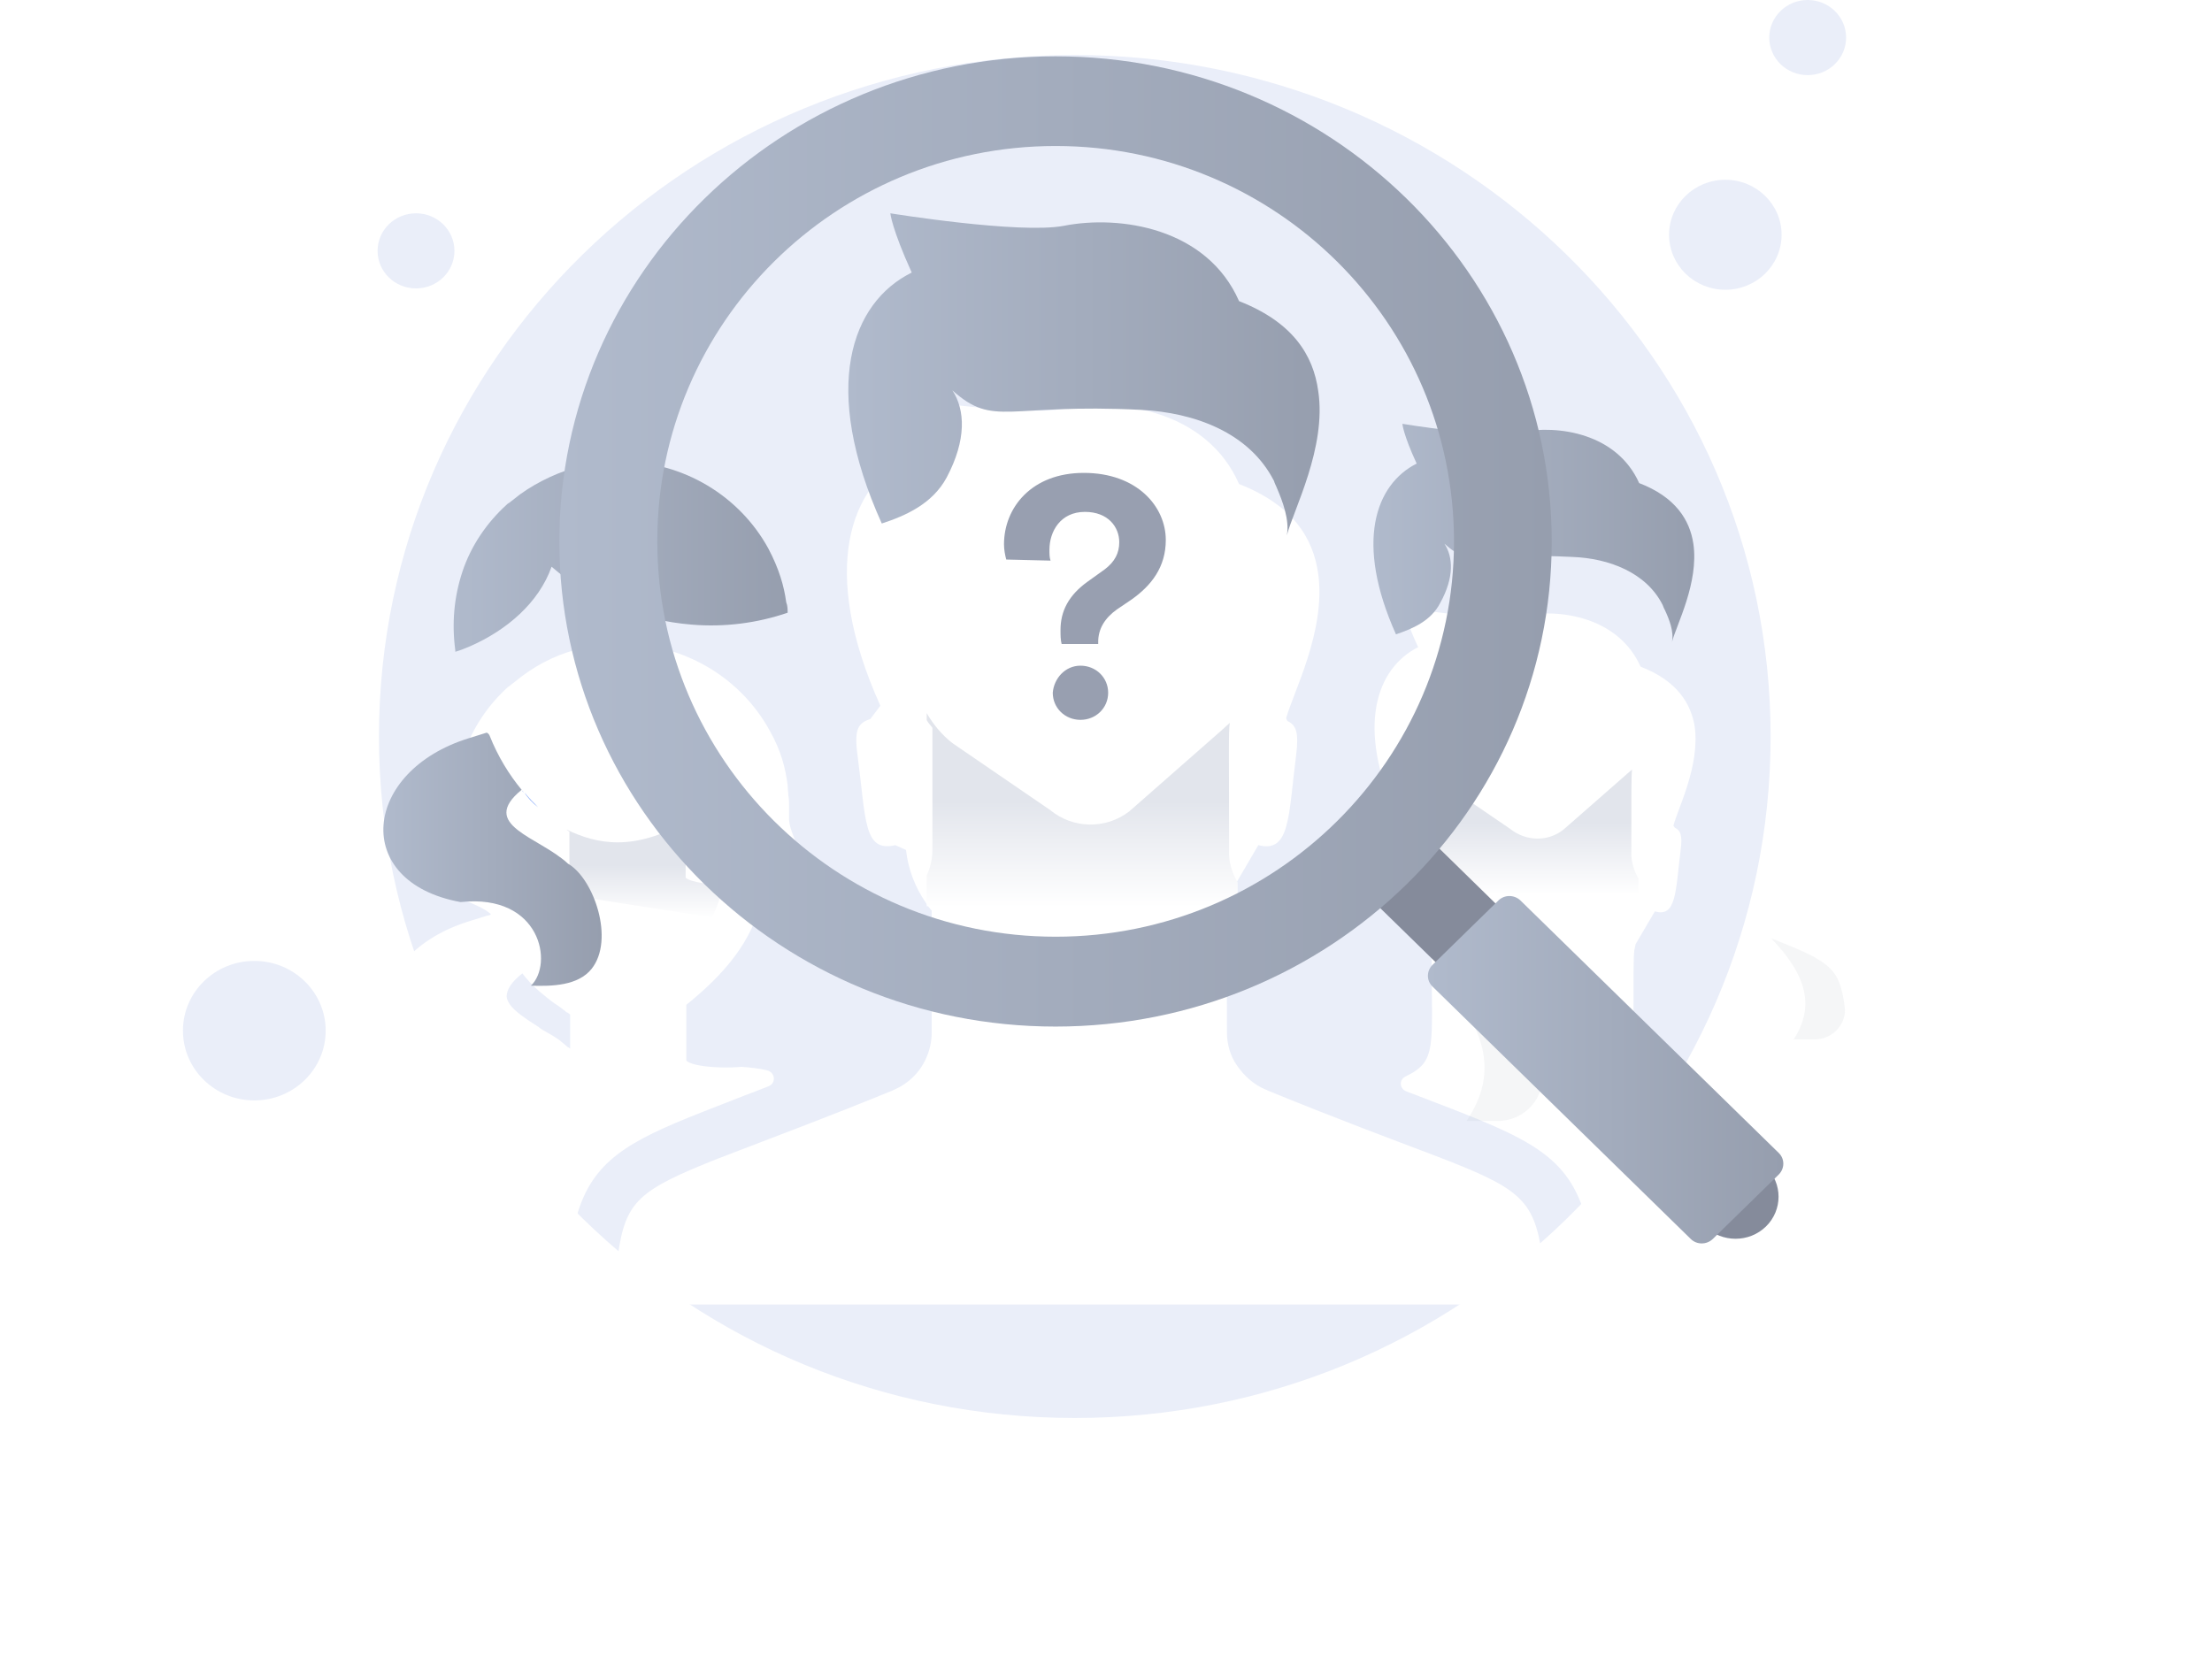 <svg width="133" height="101" viewBox="0 0 133 101" fill="none" xmlns="http://www.w3.org/2000/svg">
<path d="M64.624 85.276C87.729 85.276 106.461 66.962 106.461 44.292C106.461 21.622 87.647 3.308 64.624 3.308C41.518 3.308 22.786 21.622 22.786 44.292C22.786 66.962 41.518 85.276 64.624 85.276Z" fill="#EAEEF9"/>
<path d="M103.738 17.426C105.607 17.426 107.121 15.945 107.121 14.118C107.121 12.292 105.607 10.811 103.738 10.811C101.87 10.811 100.355 12.292 100.355 14.118C100.355 15.945 101.87 17.426 103.738 17.426Z" fill="#EAEEF9"/>
<path d="M108.689 4.518C109.966 4.518 111 3.507 111 2.259C111 1.011 109.966 0 108.689 0C107.413 0 106.379 1.011 106.379 2.259C106.379 3.507 107.413 4.518 108.689 4.518Z" fill="#EAEEF9"/>
<path d="M25.014 17.346C26.29 17.346 27.324 16.334 27.324 15.087C27.324 13.839 26.29 12.828 25.014 12.828C23.737 12.828 22.703 13.839 22.703 15.087C22.703 16.334 23.737 17.346 25.014 17.346Z" fill="#EAEEF9"/>
<path d="M15.291 66.178C17.661 66.178 19.582 64.3 19.582 61.983C19.582 59.666 17.661 57.788 15.291 57.788C12.921 57.788 11 59.666 11 61.983C11 64.3 12.921 66.178 15.291 66.178Z" fill="#EAEEF9"/>
<g filter="url(#filter0_d_1841_22089)">
<path d="M109.15 62.548H96.457C95.857 62.548 95.343 62.171 95.171 61.668C93.927 58.063 91.183 57.182 84.537 54.625C84.151 54.457 84.108 53.954 84.494 53.745C86.423 52.822 86.08 52.026 86.08 46.492C85.995 46.408 85.909 46.282 85.866 46.199C85.437 45.57 85.137 44.815 85.051 44.06L84.623 43.851C83.336 44.144 83.422 42.803 83.079 40.204C82.95 39.114 83.122 38.904 83.593 38.736L84.022 38.191C81.492 32.658 82.779 29.178 85.266 27.92C84.451 26.16 84.408 25.531 84.408 25.531C84.408 25.531 89.682 26.411 91.483 26.034C93.799 25.573 97.315 26.118 98.644 29.094C100.831 29.933 101.689 31.316 101.903 32.741C102.203 35.089 100.874 37.646 100.617 38.653C100.66 38.694 100.66 38.736 100.703 38.778C101.046 38.946 101.174 39.239 101.046 40.162C100.745 42.635 100.788 44.186 99.502 43.809L98.344 45.779C98.301 46.031 98.258 46.115 98.258 46.24C98.216 46.618 98.216 47.331 98.216 51.439C98.216 51.942 98.344 52.403 98.601 52.78C98.859 53.242 99.287 53.577 99.802 53.787H99.845C102.847 55.002 104.991 55.799 106.577 56.428C110.093 57.811 110.694 58.188 110.994 60.494C111.08 61.626 110.265 62.548 109.15 62.548Z" fill="white"/>
</g>
<path d="M100.53 38.61C100.659 37.981 100.358 37.227 100.101 36.682C100.058 36.598 100.015 36.514 99.972 36.388C98.986 34.418 96.714 33.579 94.57 33.495C89.081 33.202 88.566 34.25 86.851 32.699C87.366 33.495 87.451 34.711 86.594 36.262C86.036 37.352 84.921 37.813 83.935 38.149C81.448 32.615 82.692 29.136 85.179 27.878C84.364 26.117 84.321 25.488 84.321 25.488C84.321 25.488 89.595 26.369 91.396 25.991C93.712 25.53 97.228 26.075 98.557 29.052C100.744 29.89 101.602 31.274 101.816 32.699C102.159 35.047 100.787 37.604 100.53 38.61Z" fill="url(#paint0_linear_1841_22089)"/>
<path opacity="0.1" d="M107.82 62.548C109.149 60.535 108.634 58.649 106.49 56.427C110.006 57.811 110.607 58.188 110.907 60.494C111.078 61.542 110.221 62.506 109.106 62.506H107.82V62.548Z" fill="#9AA2B2"/>
<path d="M98.514 52.822V53.786H85.779V52.528C86.079 51.857 85.993 51.899 85.993 46.491C85.908 46.407 85.822 46.282 85.779 46.198V45.904C86.036 46.366 86.422 46.785 86.808 47.12L90.796 49.845C91.739 50.6 93.069 50.642 94.012 49.887L97.743 46.617C97.871 46.491 98 46.407 98.129 46.282C98.086 46.659 98.086 47.372 98.086 51.48C98.129 51.941 98.257 52.402 98.514 52.822Z" fill="url(#paint1_linear_1841_22089)"/>
<g filter="url(#filter1_d_1841_22089)">
<path d="M43.542 53.199C41.484 53.157 41.269 52.78 41.269 52.78V49.426C43.456 47.665 45.3 45.611 45.815 42.928C47.187 42.635 48.044 41.419 47.916 40.077C47.873 39.49 47.487 38.945 47.444 38.316C47.444 38.023 47.444 37.73 47.444 37.436C47.444 37.227 47.444 37.059 47.401 36.849C47.401 36.64 47.358 36.43 47.358 36.22C47.23 35.214 46.972 34.166 46.286 32.95C44.571 29.806 41.184 27.71 37.367 27.71C36.596 27.71 35.824 27.794 35.095 27.962C33.722 28.255 32.479 28.842 31.364 29.68C31.15 29.848 30.935 30.016 30.721 30.183C30.678 30.225 30.635 30.267 30.549 30.309C29.349 31.399 28.405 32.783 27.891 34.334C27.376 35.885 27.248 37.478 27.462 39.071C27.462 39.113 27.462 39.155 27.462 39.197C27.462 39.239 27.462 39.281 27.462 39.323C27.505 39.616 27.591 39.574 27.376 39.826C27.333 39.91 27.248 39.993 27.205 40.119C26.947 40.58 26.733 41.209 27.033 41.964C27.548 43.389 28.577 43.179 29.52 43.976C29.477 44.018 29.392 44.06 29.349 44.06H29.306L28.234 44.395C21.802 46.366 21.073 53.031 27.676 54.247C27.205 54.289 26.776 54.541 26.476 54.75C24.375 56.343 23.045 58.775 22.702 61.164C22.574 61.877 23.174 62.548 23.946 62.548H34.151C34.366 62.548 34.58 62.38 34.666 62.17C35.609 58.817 37.753 57.643 42.213 55.882L44.786 54.876C45.214 54.708 45.686 54.541 46.201 54.331C46.672 54.163 46.629 53.492 46.115 53.367C45.6 53.241 45.086 53.199 44.571 53.157C44.142 53.199 43.799 53.199 43.542 53.199ZM30.464 48.923C30.464 48.504 30.764 48.042 31.407 47.539C31.664 47.875 32.007 48.252 32.393 48.587C32.693 48.839 32.993 49.091 33.337 49.342C33.551 49.468 33.765 49.636 33.98 49.803C34.023 49.845 34.066 49.887 34.108 49.887C34.151 49.929 34.237 49.971 34.28 50.013V52.067C34.237 52.025 34.194 51.983 34.151 51.983C33.937 51.816 33.765 51.648 33.594 51.522C33.294 51.312 32.993 51.145 32.693 50.977C32.565 50.893 32.479 50.851 32.393 50.767C31.407 50.139 30.506 49.552 30.464 48.923Z" fill="white"/>
</g>
<path d="M43.542 53.199C43.199 54.415 42.813 55.169 42.813 55.169L31.75 53.451L32.393 50.768C32.479 50.851 32.607 50.893 32.693 50.935C32.993 51.103 33.336 51.313 33.594 51.522C33.765 51.648 33.98 51.774 34.151 51.983C34.194 52.025 34.237 52.067 34.237 52.067V50.013C34.151 49.971 34.108 49.929 34.065 49.887C35.866 50.768 38.096 51.229 41.312 49.384C41.269 49.384 41.269 49.426 41.226 49.426V52.78C41.226 52.78 41.484 53.157 43.542 53.199Z" fill="url(#paint2_linear_1841_22089)"/>
<path d="M47.358 36.849C45.514 37.478 43.542 37.73 41.569 37.562C38.482 37.31 35.48 36.095 33.165 34.082C32.393 36.262 30.463 37.897 28.277 38.861C27.976 38.987 27.676 39.113 27.376 39.197C27.376 39.155 27.376 39.113 27.376 39.113C27.162 37.52 27.29 35.927 27.805 34.376C28.32 32.825 29.263 31.441 30.463 30.351C30.506 30.309 30.549 30.267 30.635 30.225C30.849 30.058 31.064 29.89 31.278 29.722C32.393 28.926 33.679 28.339 35.009 28.003C35.781 27.836 36.51 27.752 37.281 27.752C41.098 27.752 44.485 29.848 46.2 32.992C46.844 34.208 47.144 35.256 47.273 36.22C47.358 36.43 47.358 36.639 47.358 36.849Z" fill="url(#paint3_linear_1841_22089)"/>
<path d="M31.536 47.665C31.793 48.001 32.093 48.294 32.35 48.546C32.05 48.294 31.75 48.001 31.536 47.665Z" fill="#3973F4"/>
<path d="M35.566 58.272C34.752 59.278 33.208 59.32 31.922 59.278C33.294 57.978 32.522 53.744 27.719 54.247H27.676C21.073 53.031 21.802 46.366 28.191 44.395L29.263 44.06C29.349 44.102 29.392 44.144 29.434 44.228C29.949 45.527 30.635 46.617 31.364 47.498C28.748 49.636 32.393 50.306 34.151 51.941C35.695 52.822 36.981 56.511 35.566 58.272Z" fill="url(#paint4_linear_1841_22089)"/>
<path d="M31.493 47.665C31.45 47.623 31.407 47.581 31.407 47.54C31.407 47.54 31.45 47.623 31.493 47.665Z" fill="#3973F4"/>
<g filter="url(#filter2_d_1841_22089)">
<path d="M92.726 64.476C92.94 66.027 91.696 67.453 90.067 67.453H39.811C38.182 67.453 36.938 66.027 37.153 64.476C37.624 61.248 38.353 60.578 43.242 58.649L44.442 58.188C46.715 57.307 49.674 56.218 53.662 54.583C54.562 54.205 55.291 53.535 55.677 52.654C55.891 52.193 56.02 51.648 56.02 51.103V43.767C55.891 43.599 55.763 43.473 55.677 43.305C55.034 42.383 54.605 41.293 54.476 40.119L53.833 39.826C51.904 40.287 52.075 38.275 51.56 34.418C51.346 32.825 51.603 32.489 52.332 32.238L52.933 31.441C49.245 23.266 51.089 18.152 54.734 16.349C53.619 13.75 53.533 12.828 53.533 12.828C53.533 12.828 61.294 14.085 63.953 13.582C67.341 12.912 72.572 13.708 74.501 18.11C77.718 19.368 78.961 21.338 79.261 23.518C79.733 26.956 77.718 30.729 77.332 32.196C77.374 32.28 77.374 32.322 77.417 32.364C77.932 32.615 78.103 33.034 77.932 34.418C77.46 38.065 77.589 40.329 75.659 39.826L73.944 42.76C73.858 43.096 73.858 43.221 73.815 43.473C73.73 44.018 73.772 45.108 73.772 51.103C73.772 51.816 73.987 52.528 74.373 53.073C74.802 53.702 75.402 54.247 76.131 54.541C76.174 54.541 76.174 54.541 76.217 54.583C80.633 56.385 83.806 57.559 86.122 58.439C91.396 60.452 92.211 61.081 92.726 64.476Z" fill="white"/>
</g>
<path d="M77.374 32.196C77.546 31.274 77.117 30.142 76.774 29.345C76.731 29.219 76.645 29.094 76.603 28.926C75.102 25.991 71.8 24.817 68.627 24.65C60.522 24.231 59.794 25.74 57.264 23.476C58.035 24.65 58.121 26.453 56.92 28.716C56.063 30.309 54.433 31.022 53.018 31.483C49.331 23.308 51.175 18.194 54.819 16.391C53.619 13.75 53.533 12.828 53.533 12.828C53.533 12.828 61.294 14.085 63.953 13.582C67.34 12.912 72.572 13.708 74.501 18.11C77.717 19.368 78.961 21.338 79.261 23.518C79.776 26.914 77.76 30.687 77.374 32.196Z" fill="url(#paint5_linear_1841_22089)"/>
<path opacity="0.1" d="M88.18 67.411C90.153 64.476 89.381 61.709 86.208 58.44C91.397 60.452 92.254 61.081 92.726 64.434C92.94 65.986 91.697 67.411 90.067 67.411H88.18Z" fill="#9AA2B2"/>
<path d="M74.416 53.073V54.499H55.72V52.654C55.935 52.193 56.063 51.648 56.063 51.103V43.767C55.935 43.599 55.806 43.473 55.72 43.305V42.886C56.106 43.557 56.621 44.186 57.264 44.689L63.139 48.713C64.511 49.845 66.483 49.887 67.898 48.797L73.387 43.976C73.558 43.808 73.773 43.641 73.944 43.473C73.859 44.018 73.901 45.108 73.901 51.103C73.859 51.816 74.073 52.486 74.416 53.073Z" fill="url(#paint6_linear_1841_22089)"/>
<path d="M97.048 68.346L81.299 52.962L84.91 49.432L100.645 64.828L97.048 68.346Z" fill="#858B9B"/>
<path d="M102.522 73.759L90.446 61.953C89.438 60.967 89.438 59.361 90.446 58.375C91.454 57.389 93.098 57.389 94.106 58.375L106.182 70.181C107.19 71.166 107.19 72.773 106.182 73.759C105.173 74.745 103.53 74.745 102.522 73.759Z" fill="#858B9B"/>
<path d="M101.663 74.514L86.126 59.324C85.765 58.971 85.765 58.399 86.126 58.034L90.097 54.151C90.459 53.798 91.044 53.798 91.417 54.151L106.954 69.341C107.315 69.694 107.315 70.266 106.954 70.631L102.982 74.514C102.609 74.867 102.024 74.867 101.663 74.514Z" fill="url(#paint7_linear_1841_22089)"/>
<path d="M63.472 3.388C46.989 3.388 33.631 16.448 33.631 32.563C33.631 48.665 46.989 61.737 63.459 61.737C79.942 61.737 93.3 48.677 93.3 32.563C93.3 16.448 79.942 3.388 63.472 3.388ZM63.472 56.333C50.238 56.333 39.52 45.683 39.52 32.55C39.52 19.418 50.238 8.78 63.472 8.78C76.705 8.78 87.424 19.43 87.424 32.563C87.424 45.695 76.693 56.333 63.472 56.333Z" fill="url(#paint8_linear_1841_22089)"/>
<path d="M63.832 38.731C63.765 38.47 63.765 38.21 63.765 37.884C63.765 36.777 64.232 35.8 65.431 34.953L66.43 34.236C67.03 33.78 67.297 33.259 67.297 32.608C67.297 31.696 66.63 30.784 65.231 30.784C63.765 30.784 63.099 31.956 63.099 33.064C63.099 33.324 63.099 33.52 63.166 33.715L60.501 33.65C60.434 33.389 60.367 33.064 60.367 32.738C60.367 30.523 62.033 28.439 65.165 28.439C68.363 28.439 70.095 30.458 70.095 32.477C70.095 34.106 69.229 35.213 68.03 36.06L67.163 36.646C66.43 37.167 66.031 37.819 66.031 38.6V38.731H63.832ZM64.965 40.033C65.897 40.033 66.63 40.75 66.63 41.662C66.63 42.574 65.897 43.291 64.965 43.291C64.032 43.291 63.299 42.574 63.299 41.662C63.366 40.815 64.032 40.033 64.965 40.033Z" fill="#989FB0"/>
<defs>
<filter id="filter0_d_1841_22089" x="60.648" y="14.531" width="72.352" height="81.018" filterUnits="userSpaceOnUse" color-interpolation-filters="sRGB">
<feFlood flood-opacity="0" result="BackgroundImageFix"/>
<feColorMatrix in="SourceAlpha" type="matrix" values="0 0 0 0 0 0 0 0 0 0 0 0 0 0 0 0 0 0 127 0" result="hardAlpha"/>
<feOffset dy="11"/>
<feGaussianBlur stdDeviation="11"/>
<feColorMatrix type="matrix" values="0 0 0 0 0.398 0 0 0 0 0.477 0 0 0 0 0.575 0 0 0 0.27 0"/>
<feBlend mode="normal" in2="BackgroundImageFix" result="effect1_dropShadow_1841_22089"/>
<feBlend mode="normal" in="SourceGraphic" in2="effect1_dropShadow_1841_22089" result="shape"/>
</filter>
<filter id="filter1_d_1841_22089" x="0.685" y="16.71" width="69.244" height="78.838" filterUnits="userSpaceOnUse" color-interpolation-filters="sRGB">
<feFlood flood-opacity="0" result="BackgroundImageFix"/>
<feColorMatrix in="SourceAlpha" type="matrix" values="0 0 0 0 0 0 0 0 0 0 0 0 0 0 0 0 0 0 127 0" result="hardAlpha"/>
<feOffset dy="11"/>
<feGaussianBlur stdDeviation="11"/>
<feColorMatrix type="matrix" values="0 0 0 0 0.398 0 0 0 0 0.477 0 0 0 0 0.575 0 0 0 0.27 0"/>
<feBlend mode="normal" in2="BackgroundImageFix" result="effect1_dropShadow_1841_22089"/>
<feBlend mode="normal" in="SourceGraphic" in2="effect1_dropShadow_1841_22089" result="shape"/>
</filter>
<filter id="filter2_d_1841_22089" x="15.129" y="1.828" width="99.621" height="98.625" filterUnits="userSpaceOnUse" color-interpolation-filters="sRGB">
<feFlood flood-opacity="0" result="BackgroundImageFix"/>
<feColorMatrix in="SourceAlpha" type="matrix" values="0 0 0 0 0 0 0 0 0 0 0 0 0 0 0 0 0 0 127 0" result="hardAlpha"/>
<feOffset dy="11"/>
<feGaussianBlur stdDeviation="11"/>
<feColorMatrix type="matrix" values="0 0 0 0 0.398 0 0 0 0 0.477 0 0 0 0 0.575 0 0 0 0.27 0"/>
<feBlend mode="normal" in2="BackgroundImageFix" result="effect1_dropShadow_1841_22089"/>
<feBlend mode="normal" in="SourceGraphic" in2="effect1_dropShadow_1841_22089" result="shape"/>
</filter>
<linearGradient id="paint0_linear_1841_22089" x1="82.571" y1="32.051" x2="101.875" y2="32.051" gradientUnits="userSpaceOnUse">
<stop stop-color="#B0BACC"/>
<stop offset="1" stop-color="#969EAE"/>
</linearGradient>
<linearGradient id="paint1_linear_1841_22089" x1="92.151" y1="53.834" x2="92.151" y2="49.492" gradientUnits="userSpaceOnUse">
<stop stop-color="white"/>
<stop offset="1" stop-color="#E2E5EC"/>
</linearGradient>
<linearGradient id="paint2_linear_1841_22089" x1="37.649" y1="55.205" x2="37.649" y2="52.018" gradientUnits="userSpaceOnUse">
<stop stop-color="white"/>
<stop offset="1" stop-color="#E2E5EC"/>
</linearGradient>
<linearGradient id="paint3_linear_1841_22089" x1="27.268" y1="33.476" x2="47.362" y2="33.476" gradientUnits="userSpaceOnUse">
<stop stop-color="#B0BACC"/>
<stop offset="1" stop-color="#969EAE"/>
</linearGradient>
<linearGradient id="paint4_linear_1841_22089" x1="23.044" y1="51.676" x2="36.179" y2="51.676" gradientUnits="userSpaceOnUse">
<stop stop-color="#B0BACC"/>
<stop offset="1" stop-color="#969EAE"/>
</linearGradient>
<linearGradient id="paint5_linear_1841_22089" x1="50.993" y1="22.514" x2="79.35" y2="22.514" gradientUnits="userSpaceOnUse">
<stop stop-color="#B0BACC"/>
<stop offset="1" stop-color="#969EAE"/>
</linearGradient>
<linearGradient id="paint6_linear_1841_22089" x1="65.074" y1="54.569" x2="65.074" y2="48.172" gradientUnits="userSpaceOnUse">
<stop stop-color="white"/>
<stop offset="1" stop-color="#E2E5EC"/>
</linearGradient>
<linearGradient id="paint7_linear_1841_22089" x1="85.846" y1="64.335" x2="107.228" y2="64.335" gradientUnits="userSpaceOnUse">
<stop stop-color="#B0BACC"/>
<stop offset="1" stop-color="#969EAE"/>
</linearGradient>
<linearGradient id="paint8_linear_1841_22089" x1="33.604" y1="32.569" x2="93.311" y2="32.569" gradientUnits="userSpaceOnUse">
<stop stop-color="#B0BACC"/>
<stop offset="1" stop-color="#969EAE"/>
</linearGradient>
</defs>
</svg>
